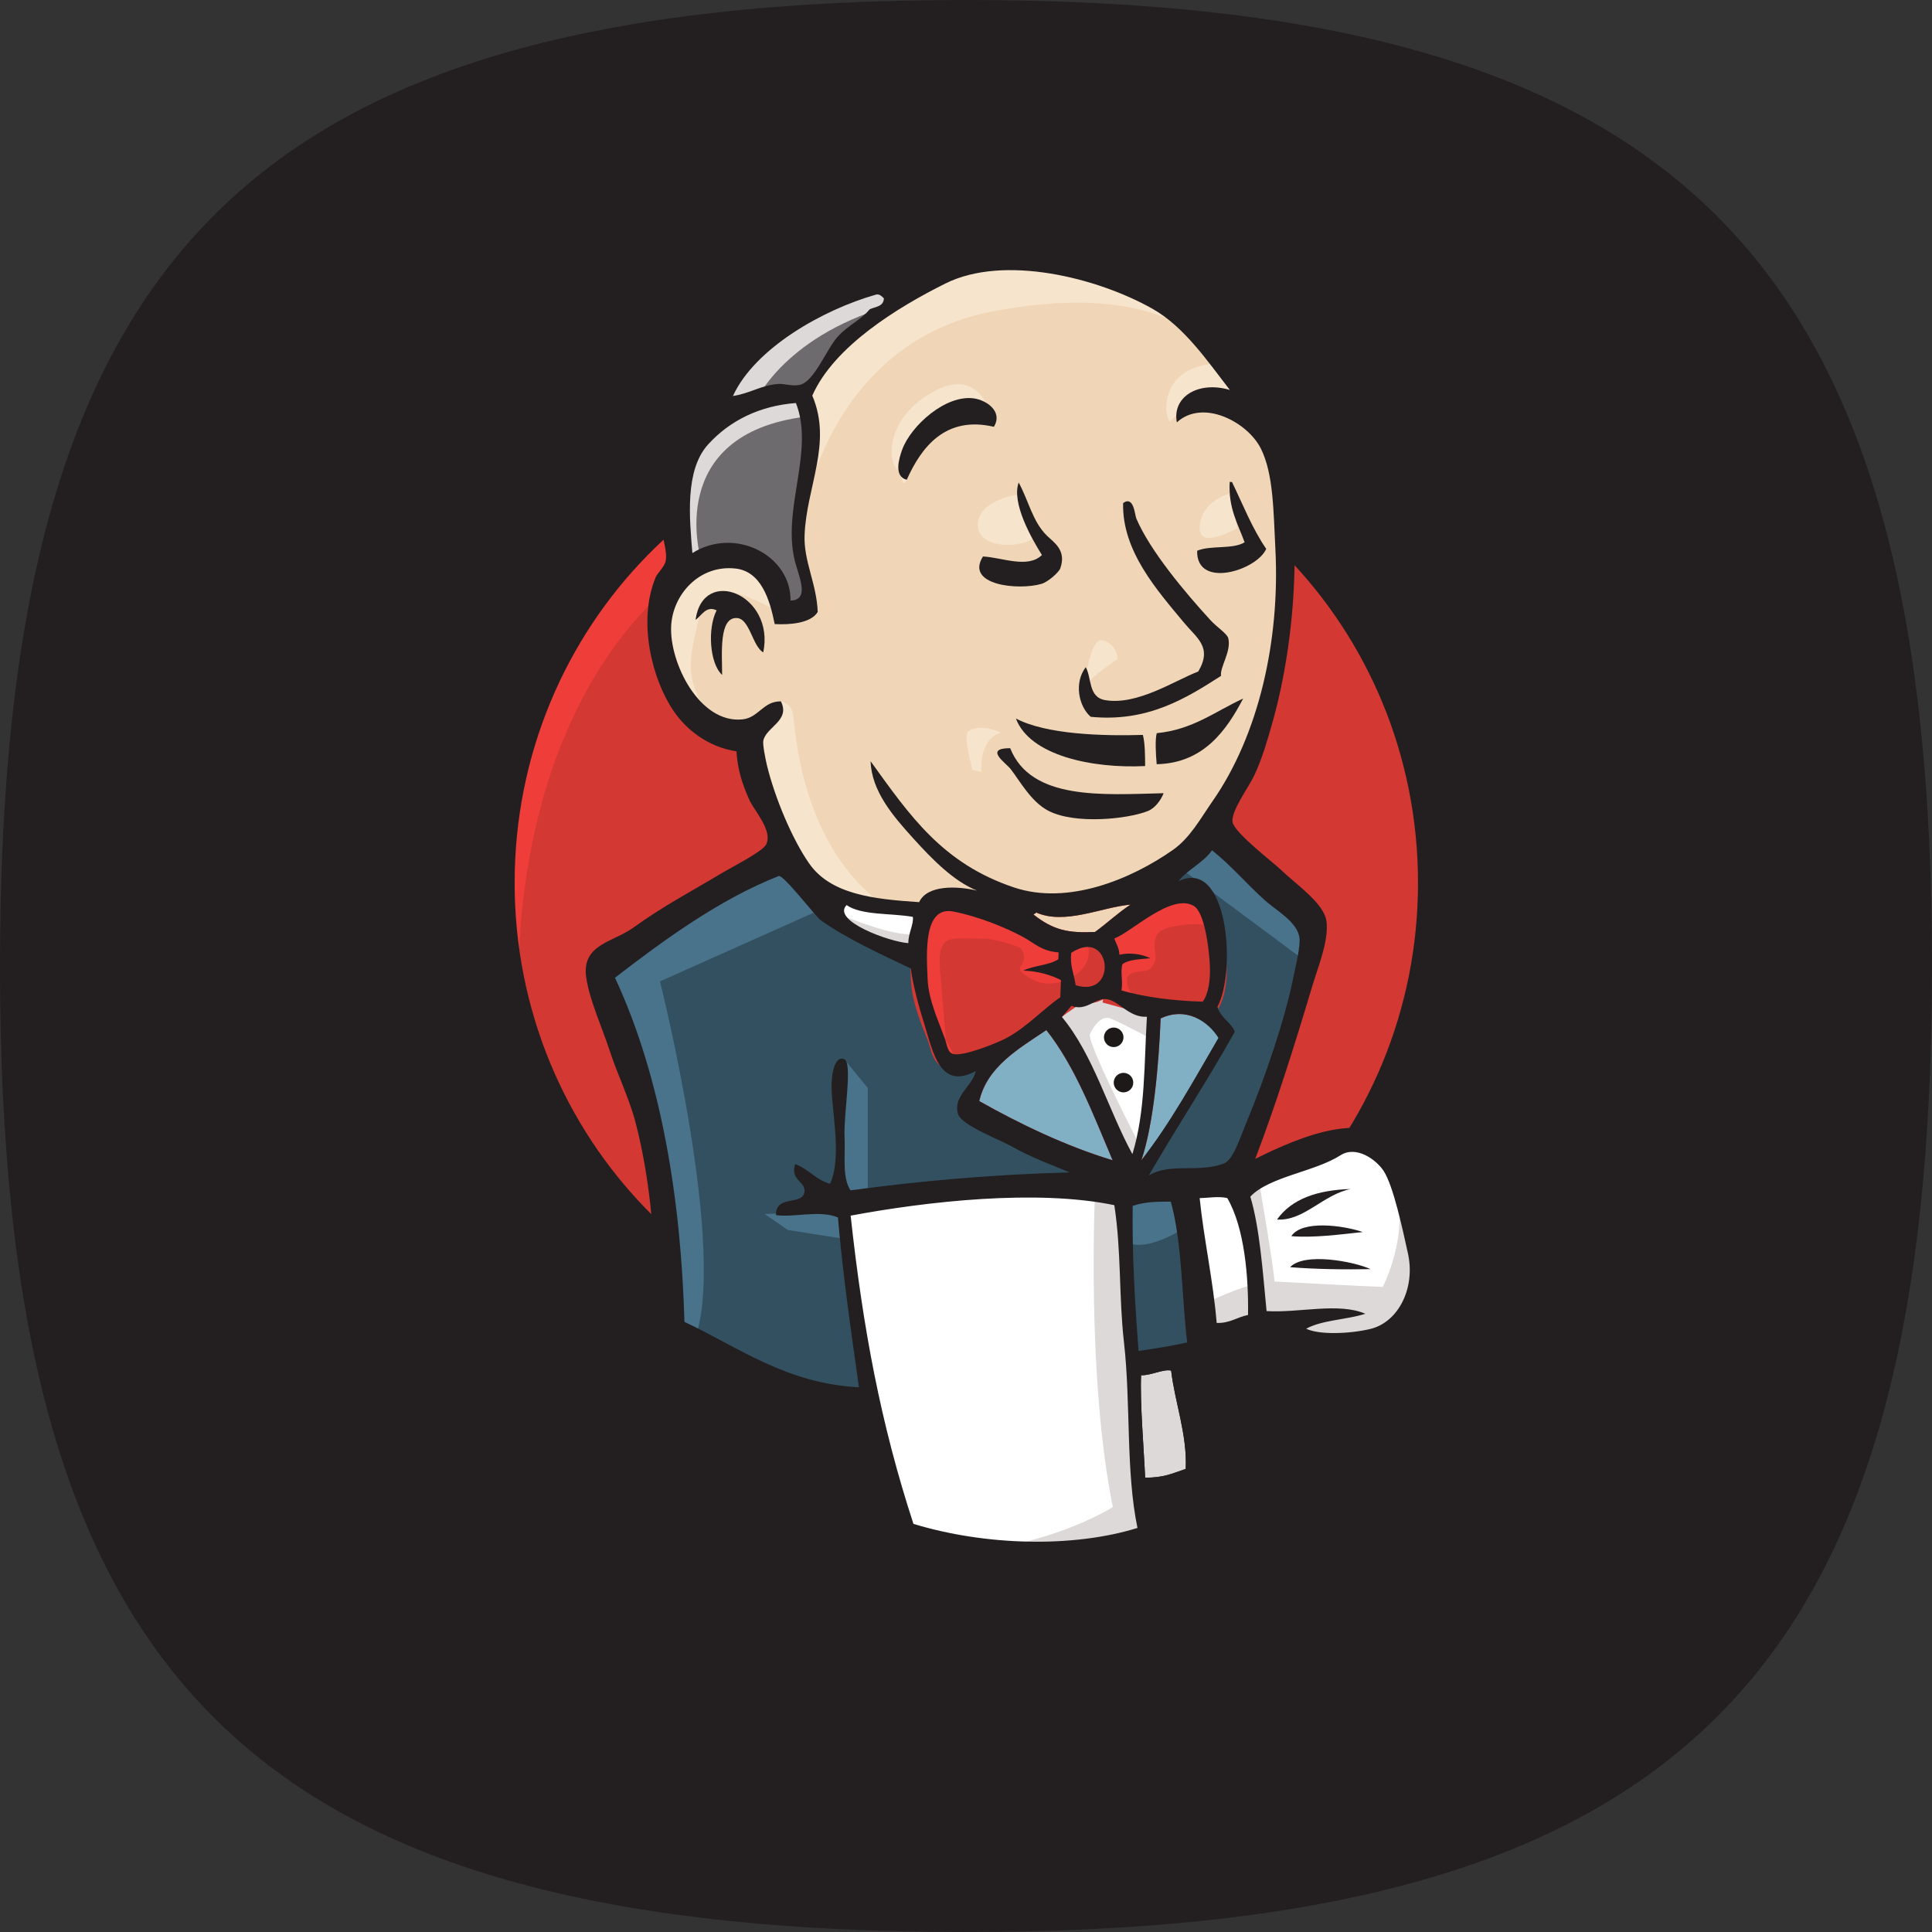 <?xml version="1.0" encoding="UTF-8" standalone="no"?>
<!DOCTYPE svg PUBLIC "-//W3C//DTD SVG 1.1//EN" "http://www.w3.org/Graphics/SVG/1.1/DTD/svg11.dtd">
<svg width="100%" height="100%" viewBox="0 0 96 96" version="1.1" xmlns="http://www.w3.org/2000/svg" xmlns:xlink="http://www.w3.org/1999/xlink" xml:space="preserve" xmlns:serif="http://www.serif.com/" style="fill-rule:evenodd;clip-rule:evenodd;">
    <rect x="0" y="0" width="96" height="96" fill="#333333" stroke="none"/>
    <path id="Vexus" d="M-0.001,47.999C-0.001,83.063 11.823,96 48,96C84.177,96 96,82.815 96,47.999C96,13.185 84.053,0 48,0C11.946,0 -0.001,12.937 -0.001,47.999Z" style="fill:rgb(35,31,32);"/>
    <g id="g3393" transform="matrix(0.665,5.08847e-16,5.08847e-16,-0.665,24.133,78)">
        <path id="path22" d="M70.748,51.459C70.748,31.782 55.152,15.83 35.915,15.83C16.677,15.83 1.082,31.782 1.082,51.459C1.082,71.136 16.677,87.088 35.915,87.088C55.152,87.088 70.748,71.136 70.748,51.459" style="fill:rgb(211,56,51);"/>
        <path id="path24" d="M2.502,42.635C2.502,42.635 -0.02,79.789 34.216,80.851L31.828,84.832L13.25,78.595L7.942,72.491L3.298,63.6L0.644,53.25L1.44,46.35" style="fill:rgb(239,61,58);fill-rule:nonzero;"/>
        <path id="path26" d="M12.057,75.764C5.946,69.511 2.164,60.877 2.164,51.326C2.164,41.776 5.946,33.141 12.057,26.889C18.172,20.637 26.598,16.779 35.914,16.779C45.23,16.779 53.658,20.637 59.771,26.889C65.883,33.141 69.665,41.776 69.665,51.326C69.665,60.877 65.883,69.511 59.771,75.764C53.658,82.015 45.23,85.873 35.914,85.873C26.598,85.873 18.172,82.015 12.057,75.764ZM10.51,25.377C4.015,32.019 0,41.199 0,51.326C0,61.453 4.015,70.633 10.51,77.275C17.004,83.92 25.993,88.038 35.914,88.037C45.836,88.038 54.826,83.92 61.318,77.275C67.814,70.633 71.83,61.453 71.829,51.326C71.83,41.199 67.814,32.019 61.318,25.377C54.826,18.733 45.836,14.615 35.914,14.615C25.993,14.615 17.004,18.733 10.51,25.377Z" style="fill:rgb(35,31,32);fill-rule:nonzero;"/>
        <path id="path28" d="M50.578,51.261L45.27,50.465L38.104,49.669L33.459,49.536L28.948,49.669L25.497,50.73L22.445,54.048L20.057,60.815L19.526,62.275L16.341,63.336L14.484,66.389L13.157,70.768L14.617,74.616L18.066,75.81L20.853,74.483L22.18,71.564L23.773,71.829L24.303,72.492L23.773,75.545L23.64,79.393L24.436,84.701L24.405,87.732L26.824,91.601L31.071,94.653L38.502,97.838L46.729,96.643L53.895,91.468L57.212,86.16L59.335,82.312L59.866,72.758L58.273,64.531L55.354,57.232L52.568,53.384" style="fill:rgb(240,214,183);"/>
        <path id="path30" d="M46.066,28.305L27.09,27.509L27.09,24.324L28.682,13.178L27.886,12.248L14.617,16.76L13.687,18.353L12.361,33.347L9.309,42.371L8.645,44.494L19.261,51.792L22.578,53.119L25.497,49.536L28.019,47.28L30.938,46.352L32.265,45.953L33.857,39.053L35.052,37.594L38.104,38.655L35.98,34.541L47.525,29.101L46.066,28.305" style="fill:rgb(51,80,97);"/>
        <path id="path32" d="M14.617,74.616L18.066,75.81L20.853,74.483L22.18,71.564L23.773,71.829L24.171,73.422L23.375,76.473L24.171,83.772L23.507,87.753L25.896,90.539L31.071,94.653L29.611,96.643L22.313,93.061L19.261,90.672L17.536,86.957L14.882,83.374L14.086,79.127L14.617,74.616" style="fill:rgb(109,107,109);"/>
        <path id="path34" d="M20.057,87.089C20.057,87.089 22.047,91.999 30.009,94.387C37.971,96.776 30.407,96.113 30.407,96.113L21.782,92.795L18.464,89.478L17.005,86.824L20.057,87.089" style="fill:rgb(220,217,216);"/>
        <path id="path36" d="M16.076,75.545C16.076,75.545 13.289,84.834 23.905,86.16L23.507,87.753L16.209,86.027L14.086,79.127L14.617,74.616L16.076,75.545" style="fill:rgb(220,217,216);"/>
        <path id="path38" d="M20.322,63.204L22.06,64.887C22.06,64.887 22.844,64.796 22.976,63.867C23.109,62.938 23.507,54.578 29.213,50.066C29.733,49.655 24.967,50.73 24.967,50.73L20.72,57.365" style="fill:rgb(247,228,205);"/>
        <path id="path40" d="M44.739,65.725C44.739,65.725 45.049,69.747 46.132,69.438C47.215,69.129 47.215,68.045 47.215,68.045C47.215,68.045 44.584,66.344 44.739,65.725" style="fill:rgb(247,228,205);"/>
        <path id="path42" d="M55.752,80.454C55.752,80.454 53.565,79.992 53.364,78.066C53.162,76.139 55.752,77.668 56.15,77.8" style="fill:rgb(247,228,205);fill-rule:nonzero;"/>
        <path id="path44" d="M39.696,80.321C39.696,80.321 36.777,79.923 36.777,78.066C36.777,76.208 40.094,76.34 41.023,77.137" style="fill:rgb(247,228,205);fill-rule:nonzero;"/>
        <path id="path46" d="M21.649,71.696C21.649,71.696 16.607,74.748 16.076,71.829C15.545,68.91 14.351,66.786 16.872,63.734L15.147,64.265L13.555,68.379L13.024,72.359L16.076,75.545L19.526,75.279L21.517,73.687L21.649,71.696" style="fill:rgb(247,228,205);"/>
        <path id="path48" d="M24.038,80.056C24.038,80.056 26.294,91.733 37.706,93.989C47.101,95.846 52.037,93.591 53.895,91.468C53.895,91.468 45.535,101.42 37.573,98.368C29.611,95.316 23.773,89.743 23.905,86.16C24.131,80.059 24.038,80.056 24.038,80.056" style="fill:rgb(247,228,205);"/>
        <path id="path50" d="M54.824,90.141C54.824,90.141 50.976,90.274 50.843,86.824C50.843,86.824 50.842,86.293 51.108,85.762C51.108,85.762 54.16,89.213 56.018,87.355" style="fill:rgb(247,228,205);"/>
        <path id="path52" d="M37.973,85.403C37.973,85.403 37.311,90.699 32.796,87.62C29.876,85.629 30.142,82.843 30.673,82.312C31.203,81.781 31.059,80.712 31.463,81.446C31.867,82.18 31.734,84.568 33.194,85.231C34.654,85.895 37.046,86.636 37.973,85.403" style="fill:rgb(247,228,205);"/>
        <path id="path54" d="M25.497,49.536L13.024,43.963C13.024,43.963 18.199,23.395 15.545,17.025L13.687,17.689L13.555,25.518L10.105,40.38L8.645,44.494L21.649,53.251L25.497,49.536" style="fill:rgb(73,114,139);"/>
        <path id="path56" d="M26.78,38.16L28.55,36.001L28.55,28.039L26.426,28.039C26.426,28.039 26.161,33.612 26.161,34.276C26.161,34.939 26.426,37.328 26.426,37.328" style="fill:rgb(73,114,139);"/>
        <path id="path58" d="M26.824,26.845L20.853,26.58L22.578,25.385L26.824,24.722" style="fill:rgb(73,114,139);"/>
        <path id="path60" d="M47.26,28.172L52.17,28.305L53.364,16.096L48.321,15.433L47.26,28.172" style="fill:rgb(51,80,97);"/>
        <path id="path62" d="M48.587,28.172L56.018,28.57C56.018,28.57 59.07,36.266 59.07,36.664C59.07,37.063 61.724,47.811 61.724,47.811L55.752,54.047L54.558,55.109L51.373,51.924L51.373,39.584L48.587,28.172" style="fill:rgb(51,80,97);"/>
        <path id="path64" d="M51.904,29.101L47.26,28.172L47.923,24.456C49.648,23.66 52.568,25.783 52.568,25.783" style="fill:rgb(73,114,139);"/>
        <path id="path66" d="M52.037,52.322L61.326,45.422L61.591,48.607L54.558,55.109L52.037,52.322" style="fill:rgb(73,114,139);"/>
        <path id="path68" d="M31.429,2.029L28.682,13.178L27.316,21.403L27.09,27.509L39.524,28.171L47.26,28.172L46.557,14.238L47.751,3.489L47.618,1.499L37.534,0.703L31.429,2.029" style="fill:white;"/>
        <path id="path70" d="M45.535,28.305C45.535,28.305 44.871,14.504 46.862,4.685C46.862,4.685 42.881,2.163 37.042,1.5L48.189,1.898L49.516,2.694L47.923,24.456L47.525,29.101" style="fill:rgb(220,217,216);"/>
        <path id="path72" d="M53.59,17.157L58.765,18.617L68.584,19.147L70.044,23.659L67.39,31.488L64.338,31.886L60.092,30.559L56.018,28.57L53.855,28.967L52.17,28.305" style="fill:white;"/>
        <path id="path74" d="M53.496,19.812C53.496,19.812 56.946,21.404 57.477,21.271L56.018,28.57L57.743,29.233C57.743,29.233 58.937,22.333 58.937,21.537C58.937,21.537 66.368,21.139 67.031,21.139C67.031,21.139 68.624,24.191 68.226,27.376L69.686,23.129L69.818,20.741L67.695,17.556L65.307,17.025L61.326,17.158L59.999,18.883L55.354,18.22L53.895,17.689" style="fill:rgb(220,217,216);"/>
        <path id="path76" d="M48.282,29.232L45.363,36.663L42.311,41.042C42.311,41.042 42.974,42.9 43.903,42.9L46.955,42.9L49.874,41.838L49.609,36.929L48.282,29.232" style="fill:white;fill-rule:nonzero;"/>
        <path id="path78" d="M48.852,31.755C48.852,31.755 45.137,38.92 45.137,39.982C45.137,39.982 45.8,41.574 46.729,41.176C47.658,40.778 49.648,39.717 49.648,39.717L49.648,42.238L45.137,43.167L42.085,42.769L47.26,30.561L48.321,30.428" style="fill:rgb(220,217,216);"/>
        <path id="path80" d="M32.624,49.269L28.948,49.669L25.497,50.73L25.497,49.536L27.183,47.677L32.491,45.289" style="fill:white;fill-rule:nonzero;"/>
        <path id="path82" d="M26.692,48.871C26.692,48.871 30.806,47.146 32.133,47.544L32.265,45.953L28.55,46.748L26.294,48.34L26.692,48.871" style="fill:rgb(220,217,216);"/>
        <path id="path84" d="M53.576,42.448C51.324,42.514 49.29,42.782 47.509,43.284C47.63,44.014 47.403,44.731 47.585,45.257C48.082,45.614 48.914,45.609 49.664,45.693C49.015,46.012 48.104,46.138 47.355,45.953C47.337,46.46 47.11,46.774 46.972,47.171C48.238,47.623 51.227,50.585 52.908,49.604C53.709,49.137 54.049,46.473 54.111,45.177C54.163,44.102 54.014,43.018 53.576,42.448" style="fill:rgb(211,56,51);"/>
        <path id="path86" d="M53.576,42.448C51.324,42.514 49.29,42.782 47.509,43.284C47.63,44.014 47.403,44.731 47.585,45.257C48.082,45.614 48.914,45.609 49.664,45.693C49.015,46.012 48.104,46.138 47.355,45.953C47.337,46.46 47.11,46.774 46.972,47.171C48.238,47.623 51.227,50.585 52.908,49.604C53.709,49.137 54.049,46.473 54.111,45.177C54.163,44.102 54.014,43.018 53.576,42.448Z" style="fill:none;stroke:rgb(211,56,51);stroke-width:2.5px;"/>
        <path id="path88" d="M42.809,46.129C42.803,45.959 42.795,45.787 42.789,45.615C42.086,45.153 40.951,45.159 40.179,44.771C41.316,44.721 42.212,44.447 42.986,44.061C42.969,43.632 42.953,43.203 42.936,42.774C41.648,41.892 40.471,40.578 38.953,39.751C38.236,39.36 35.718,38.353 34.955,38.531C34.523,38.631 34.484,39.167 34.312,39.672C33.944,40.754 33.097,42.475 33.024,44.104C32.929,46.16 32.722,49.607 34.938,49.183C36.726,48.842 38.806,48.018 40.19,47.262C41.036,46.799 41.525,46.228 42.809,46.129" style="fill:rgb(211,56,51);"/>
        <path id="path90" d="M42.809,46.129C42.803,45.959 42.795,45.787 42.789,45.615C42.086,45.153 40.951,45.159 40.179,44.771C41.316,44.721 42.212,44.447 42.986,44.061C42.969,43.632 42.953,43.203 42.936,42.774C41.648,41.892 40.471,40.578 38.953,39.751C38.236,39.36 35.718,38.353 34.955,38.531C34.523,38.631 34.484,39.167 34.312,39.672C33.944,40.754 33.097,42.475 33.024,44.104C32.929,46.16 32.722,49.607 34.938,49.183C36.726,48.842 38.806,48.018 40.19,47.262C41.036,46.799 41.525,46.228 42.809,46.129Z" style="fill:none;stroke:rgb(211,56,51);stroke-width:2.5px;"/>
        <path id="path92" d="M44.088,43.675C43.892,44.795 43.664,45.115 43.752,46.092C46.74,48.084 47.301,42.671 44.088,43.675" style="fill:rgb(211,56,51);"/>
        <path id="path94" d="M44.088,43.675C43.892,44.795 43.664,45.115 43.752,46.092C46.74,48.084 47.301,42.671 44.088,43.675Z" style="fill:none;stroke:rgb(211,56,51);stroke-width:2.5px;"/>
        <path id="path96" d="M48.414,42.767C48.414,42.767 47.485,44.094 48.149,44.492C48.813,44.891 49.476,44.492 49.874,45.156C50.272,45.819 49.874,46.217 50.007,47.014C50.139,47.81 50.803,47.943 51.467,48.075C52.13,48.208 53.988,48.473 54.253,47.81L53.457,50.198L51.865,50.729L46.822,47.81L46.557,46.35L46.557,43.431" style="fill:rgb(239,61,58);"/>
        <path id="path98" d="M34.481,38.388C34.322,40.459 34.153,42.527 33.966,44.596C33.685,47.685 34.708,47.146 37.385,47.146C37.794,47.146 39.904,46.658 40.055,46.35C40.778,44.872 38.844,45.2 40.888,44.086C42.613,43.145 45.661,44.657 44.964,46.748C44.574,47.213 42.932,46.893 42.343,47.198C41.306,47.736 40.27,48.273 39.233,48.811C37.914,49.495 34.865,50.492 33.459,49.536C29.896,47.113 33.684,41.059 34.955,38.531" style="fill:rgb(239,61,58);"/>
        <path id="path100" d="M37.973,85.403C34.356,86.245 32.559,83.889 31.463,81.446C30.484,81.683 30.874,83.014 31.121,83.693C31.768,85.473 34.377,87.843 36.509,87.521C37.426,87.383 38.668,86.545 37.973,85.403" style="fill:rgb(35,31,32);"/>
        <path id="path102" d="M55.595,81.284C55.652,81.282 55.71,81.28 55.767,81.277C56.584,79.58 57.291,77.781 58.322,76.282C57.632,74.674 53.092,73.25 53.162,76.139C54.144,76.568 55.839,76.226 56.709,76.774C56.206,78.155 55.48,79.331 55.595,81.284" style="fill:rgb(35,31,32);"/>
        <path id="path104" d="M39.825,81.24C40.6,79.818 40.853,78.325 41.955,77.25C42.451,76.767 43.417,76.177 42.938,74.832C42.826,74.515 42.009,73.807 41.537,73.668C39.814,73.16 35.798,73.563 37.158,75.712C38.584,75.645 40.499,74.786 41.564,75.821C40.746,77.129 39.288,79.716 39.825,81.24" style="fill:rgb(35,31,32);"/>
        <path id="path106" d="M54.948,66.792C52.354,65.125 49.46,63.313 45.209,63.733C44.3,64.523 43.954,66.28 44.836,67.441C45.296,66.651 45.007,65.199 46.287,64.98C48.7,64.567 51.508,66.456 53.243,67.116C54.319,68.93 53.15,69.597 52.181,70.765C50.196,73.157 47.534,76.122 47.631,79.703C48.433,80.285 48.502,78.815 48.617,78.548C49.654,76.123 52.262,73.021 54.165,70.945C54.632,70.434 55.402,69.944 55.487,69.606C55.734,68.623 54.845,67.445 54.948,66.792" style="fill:rgb(35,31,32);"/>
        <path id="path108" d="M20.741,68.547C19.928,69.011 19.734,71.055 18.779,71.113C17.415,71.196 17.664,68.461 17.669,66.861C16.73,67.714 16.565,70.34 17.255,71.688C16.468,72.074 16.117,71.262 15.681,70.976C16.242,75.048 21.638,72.865 20.741,68.547" style="fill:rgb(35,31,32);"/>
        <path id="path110" d="M56.6,65.096C55.393,62.797 53.684,60.265 50.14,60.191C50.068,60.934 50.012,62.064 50.144,62.511C52.853,62.771 54.526,64.15 56.6,65.096" style="fill:rgb(35,31,32);"/>
        <path id="path112" d="M39.62,63.605C41.881,62.417 46.035,62.289 49.108,62.379C49.273,61.706 49.269,60.874 49.275,60.053C45.326,59.856 40.656,60.834 39.62,63.605" style="fill:rgb(35,31,32);"/>
        <path id="path114" d="M39.191,61.389C40.754,57.464 46.127,57.916 50.657,58.024C50.458,57.515 50.025,56.913 49.488,56.695C48.036,56.104 44.032,55.656 42.016,56.727C40.738,57.406 39.917,58.941 39.216,59.842C38.878,60.276 37.194,61.387 39.191,61.389" style="fill:rgb(35,31,32);"/>
        <path id="path116" d="M54.76,39.74C52.925,36.598 51.17,33.371 48.994,30.6C49.906,33.283 50.297,37.773 50.434,41.196C52.343,42.089 53.978,40.995 54.76,39.74" style="fill:rgb(129,176,196);"/>
        <path id="path118" d="M64.631,28.448C62.577,28.037 61.134,26.041 59.13,26.169C60.231,27.721 62.161,28.375 64.631,28.448" style="fill:rgb(35,31,32);"/>
        <path id="path120" d="M65.537,25.234C63.863,25.057 61.896,24.786 60.199,24.926C61.002,26.153 64.099,25.73 65.537,25.234" style="fill:rgb(35,31,32);"/>
        <path id="path122" d="M66.117,22.463C64.235,22.422 61.897,22.459 60.109,22.609C61.166,23.746 64.896,23.031 66.117,22.463" style="fill:rgb(35,31,32);"/>
        <path id="path124" d="M51.22,14.879C51.49,12.517 52.426,10.123 52.309,7.535C51.269,7.184 50.671,6.877 49.277,6.879C49.179,9.078 48.885,12.44 48.973,14.537C49.658,14.491 50.669,15.026 51.22,14.879" style="fill:rgb(220,217,216);"/>
        <path id="path126" d="M48.187,49.701C47.242,49.084 46.438,48.314 45.53,47.656C43.518,47.557 42.42,47.795 40.942,48.951C40.967,49.043 41.115,49.002 41.121,49.116C43.274,48.156 46.012,49.507 48.187,49.701" style="fill:rgb(240,214,183);"/>
        <path id="path128" d="M36.881,35.02C37.472,37.584 39.791,38.912 41.896,40.324C44.07,37.566 45.391,34.02 46.847,30.597C43.408,31.633 39.895,33.315 36.881,35.02" style="fill:rgb(129,176,196);"/>
        <path id="path130" d="M48.973,14.537C48.885,12.44 49.179,9.078 49.277,6.879C50.671,6.877 51.269,7.184 52.309,7.535C52.426,10.123 51.49,12.517 51.22,14.879C50.669,15.026 49.658,14.491 48.973,14.537ZM27.271,26.459C28.19,18.01 29.522,10.908 31.963,3.427C37.381,1.781 43.914,1.638 48.703,3.123C47.824,7.345 48.208,12.486 47.694,16.992C47.307,20.379 47.504,23.787 46.973,27.242C41.17,28.449 32.967,27.524 27.271,26.459ZM48.345,27.189C48.296,23.561 48.508,19.981 48.785,16.348C50.178,16.557 51.123,16.697 52.418,16.981C51.998,20.478 52.049,24.414 51.193,27.508C50.203,27.498 49.332,27.519 48.345,27.189ZM55.413,27.774C54.752,27.925 53.982,27.78 53.35,27.768C53.647,24.81 54.368,21.546 54.621,18.441C55.615,18.41 56.146,18.879 56.964,19.037C57.008,21.762 56.726,25.517 55.413,27.774ZM66.115,17.996C68.188,18.499 69.49,21.037 68.911,23.643C68.522,25.395 67.829,28.693 67.088,29.813C66.54,30.642 65.055,31.727 63.869,30.968C61.94,29.732 58.541,29.374 57.135,27.879C57.84,25.53 58.059,22.304 58.35,19.328C60.76,19.177 63.725,19.991 65.73,19.128C64.33,18.674 62.515,18.671 61.306,18.01C62.294,17.533 64.607,17.629 66.115,17.996ZM46.847,30.597C45.391,34.02 44.07,37.566 41.896,40.324C39.791,38.912 37.472,37.584 36.881,35.02C39.895,33.315 43.408,31.633 46.847,30.597ZM50.434,41.196C50.297,37.773 49.906,33.283 48.994,30.6C51.17,33.371 52.925,36.598 54.76,39.74C53.978,40.995 52.343,42.089 50.434,41.196ZM46.367,42.641C45.543,42.73 44.843,41.693 43.771,42.141C43.525,41.87 43.302,41.576 43.052,41.311C45.42,38.457 46.496,34.408 48.324,31.055C49.306,34.276 49.193,37.805 49.409,41.321C48.061,41.236 47.313,42.541 46.367,42.641ZM43.752,46.092C43.664,45.115 43.892,44.795 44.088,43.675C47.301,42.671 46.74,48.084 43.752,46.092ZM40.19,47.262C38.806,48.018 36.726,48.842 34.938,49.183C32.722,49.607 32.929,46.16 33.024,44.104C33.097,42.475 33.944,40.754 34.312,39.672C34.484,39.167 34.523,38.631 34.955,38.531C35.718,38.353 38.236,39.36 38.953,39.751C40.471,40.578 41.648,41.892 42.936,42.774C42.953,43.203 42.969,43.632 42.986,44.061C42.212,44.447 41.316,44.721 40.179,44.771C40.951,45.159 42.086,45.153 42.789,45.615C42.795,45.787 42.803,45.959 42.809,46.129C41.525,46.228 41.036,46.799 40.19,47.262ZM26.968,49.664C25.819,48.497 30.19,46.907 31.582,46.822C31.574,47.56 32.003,48.256 31.916,48.785C30.263,49.075 28.091,48.884 26.968,49.664ZM41.121,49.116C41.115,49.002 40.967,49.043 40.942,48.951C42.42,47.795 43.518,47.557 45.53,47.656C46.438,48.314 47.242,49.084 48.187,49.701C46.012,49.507 43.274,48.156 41.121,49.116ZM54.111,45.177C54.049,46.473 53.709,49.137 52.908,49.604C51.227,50.585 48.238,47.623 46.972,47.171C47.11,46.774 47.337,46.46 47.355,45.953C48.104,46.138 49.015,46.012 49.664,45.693C48.914,45.609 48.082,45.614 47.585,45.257C47.403,44.731 47.63,44.014 47.509,43.284C49.29,42.782 51.324,42.514 53.576,42.448C54.014,43.018 54.163,44.102 54.111,45.177ZM25.034,48.535C24.673,48.793 22.232,51.968 21.898,51.836C17.482,50.095 13.352,47.083 9.662,44.235C13.18,36.685 14.601,27.436 14.852,18.522C18.882,16.637 22.422,13.919 27.891,13.635C27.258,18.113 26.681,22.108 26.321,26.324C24.947,26.903 22.976,26.297 21.69,26.503C21.679,28.053 23.654,27.182 23.818,28.224C23.942,29.012 22.732,29.072 23.126,30.313C24.131,29.948 24.659,29.141 25.731,28.837C26.711,30.981 25.717,34.773 25.859,36.564C25.885,36.901 26.027,38.428 26.78,38.16C27.447,37.923 26.742,34.099 26.815,32.403C26.882,30.841 26.626,29.33 27.259,28.349C32.544,29.068 37.914,29.533 43.632,29.69C42.374,30.23 40.88,30.741 39.241,31.664C38.353,32.165 35.553,33.207 35.297,34.051C34.888,35.395 36.37,36.111 36.623,37.263C33.956,35.809 33.435,38.658 32.804,40.677C32.232,42.505 31.907,43.871 31.767,44.926C29.469,46.021 27.012,47.131 25.034,48.535ZM51.777,51.452C55.457,53.236 56.12,44.784 54.678,42.061C54.9,41.249 55.667,40.938 55.98,40.208C53.927,36.529 51.646,33.096 49.551,29.461C51.109,30.431 53.336,29.634 55.17,30.361C55.84,30.626 56.325,32.16 56.833,33.388C58.229,36.766 59.695,41.024 60.347,44.248C60.494,44.982 60.895,46.582 60.805,47.236C60.645,48.406 59.057,49.274 58.249,49.998C56.761,51.335 55.824,52.511 54.272,53.761C53.643,52.832 52.292,52.208 51.777,51.452ZM16.619,84.083C14.865,82.154 15.232,78.539 15.445,75.967C18.614,77.961 22.82,75.81 22.78,72.419C24.294,72.459 23.346,74.309 23.072,75.5C22.178,79.392 24.579,83.62 23.181,87.179C20.467,86.973 18.237,85.864 16.619,84.083ZM29.164,95.279C25.195,94.154 20.108,91.27 18.477,87.705C19.74,87.888 20.616,88.525 21.862,88.604C22.333,88.635 22.95,88.406 23.491,88.541C24.57,88.809 25.48,91.227 26.293,92.126C27.086,93.005 28.04,93.38 28.692,94.181C29.111,94.383 29.731,94.369 29.755,94.999C29.573,95.193 29.382,95.341 29.164,95.279ZM49.826,94.221C45.706,96.546 38.733,98.294 34.35,96.109C30.814,94.346 26.034,91.429 24.405,87.732C25.927,84.165 23.954,80.896 23.828,77.275C23.761,75.348 24.735,73.665 24.81,71.567C24.289,70.708 22.697,70.602 21.596,70.661C21.225,72.517 20.575,74.603 18.664,74.812C15.96,75.108 13.983,72.87 13.86,70.531C13.715,67.781 15.973,63.222 19.173,63.539C20.409,63.661 20.713,64.9 22.06,64.887C22.79,63.431 20.934,62.973 20.743,61.932C20.693,61.662 20.897,60.611 21.015,60.117C21.596,57.716 22.892,54.607 24.168,52.779C25.786,50.46 28.967,50.11 32.388,49.883C32.999,51.199 35.251,51.091 36.718,50.747C34.96,51.443 33.325,53.131 31.971,54.625C30.415,56.339 28.839,58.178 28.759,60.418C31.699,56.34 34.128,52.777 39.475,50.983C43.52,49.627 48.244,51.605 51.353,53.788C52.643,54.695 53.412,56.135 54.329,57.452C57.76,62.387 59.36,69.43 59.008,76.256C58.863,79.071 58.87,81.877 57.925,83.771C56.938,85.752 53.599,87.523 51.644,85.732C51.282,87.658 53.27,88.849 55.604,88.156C53.939,90.305 52.192,92.886 49.826,94.221ZM57.502,30.699C60.721,32.3 66.736,35.007 68.754,30.693C69.499,29.103 70.373,26.416 70.759,24.774C71.304,22.459 70.168,17.591 67.788,16.814C65.686,16.128 63.232,16.17 60.7,16.679C60.402,16.927 60.07,17.359 59.838,17.81C58.03,17.88 56.337,17.713 54.908,16.969C55.044,15.632 54.139,15.418 53.291,15.142C52.663,12.65 54.549,9.395 54.098,7.122C53.775,5.503 51.783,5.253 50.319,4.95C50.271,4.05 50.383,3.299 50.483,2.538C50.148,1.304 48.647,0.602 47.224,0.43C42.543,-0.133 35.435,-0.386 30.933,1.233C29.676,4.315 28.687,8.064 27.64,11.583C23.249,11.114 19.697,13.478 16.349,15.026C15.189,15.564 13.586,15.86 13.153,16.783C12.733,17.676 12.904,19.388 12.8,21.006C12.535,25.137 12.308,29.121 11.217,33.351C10.727,35.249 9.874,36.924 9.278,38.752C8.728,40.447 7.766,42.542 7.515,44.232C7.143,46.738 9.502,46.877 11.01,47.963C13.342,49.641 15.172,50.57 17.698,52.085C18.446,52.533 20.701,53.669 20.958,54.192C21.468,55.229 20.083,56.691 19.712,57.504C19.126,58.79 18.821,59.882 18.737,61.15C16.618,61.485 15.012,62.746 14.042,64.167C12.438,66.52 11.325,70.873 12.713,74.184C12.822,74.444 13.365,74.957 13.445,75.357C13.603,76.146 13.148,77.195 13.12,78.033C12.974,82.337 13.848,86.045 16.745,87.342C17.921,92.027 22.13,93.585 26.096,95.914C27.578,96.784 29.212,97.34 30.9,97.961C36.954,100.189 46.243,99.77 51.268,95.969C53.398,94.358 56.804,90.955 58.022,88.492C61.24,81.988 61.011,71.119 58.761,63.208C58.458,62.146 58.02,60.585 57.407,59.309C56.98,58.418 55.652,56.635 55.813,55.849C55.979,55.035 58.84,52.863 59.454,52.271C60.559,51.206 62.657,49.791 62.827,48.447C63.01,47.016 62.197,45.058 61.785,43.677C60.407,39.068 59.063,34.808 57.502,30.699Z" style="fill:rgb(35,31,32);"/>
        <path id="path132" d="M36.023,62.602C36.198,62.834 37.158,63.187 38.502,62.54C38.502,62.54 36.91,62.275 37.042,59.62L36.379,59.753C36.379,59.753 35.693,62.16 36.023,62.602" style="fill:rgb(247,228,205);"/>
        <path id="path134" d="M47.658,39.783C47.658,39.38 47.331,39.053 46.928,39.053C46.525,39.053 46.198,39.38 46.198,39.783C46.198,40.186 46.525,40.513 46.928,40.513C47.331,40.513 47.658,40.186 47.658,39.783" style="fill:rgb(29,25,25);"/>
        <path id="path136" d="M48.388,36.399C48.388,35.996 48.061,35.669 47.658,35.669C47.255,35.669 46.928,35.996 46.928,36.399C46.928,36.802 47.255,37.129 47.658,37.129C48.061,37.129 48.388,36.802 48.388,36.399" style="fill:rgb(29,25,25);"/>
    </g>
</svg>
